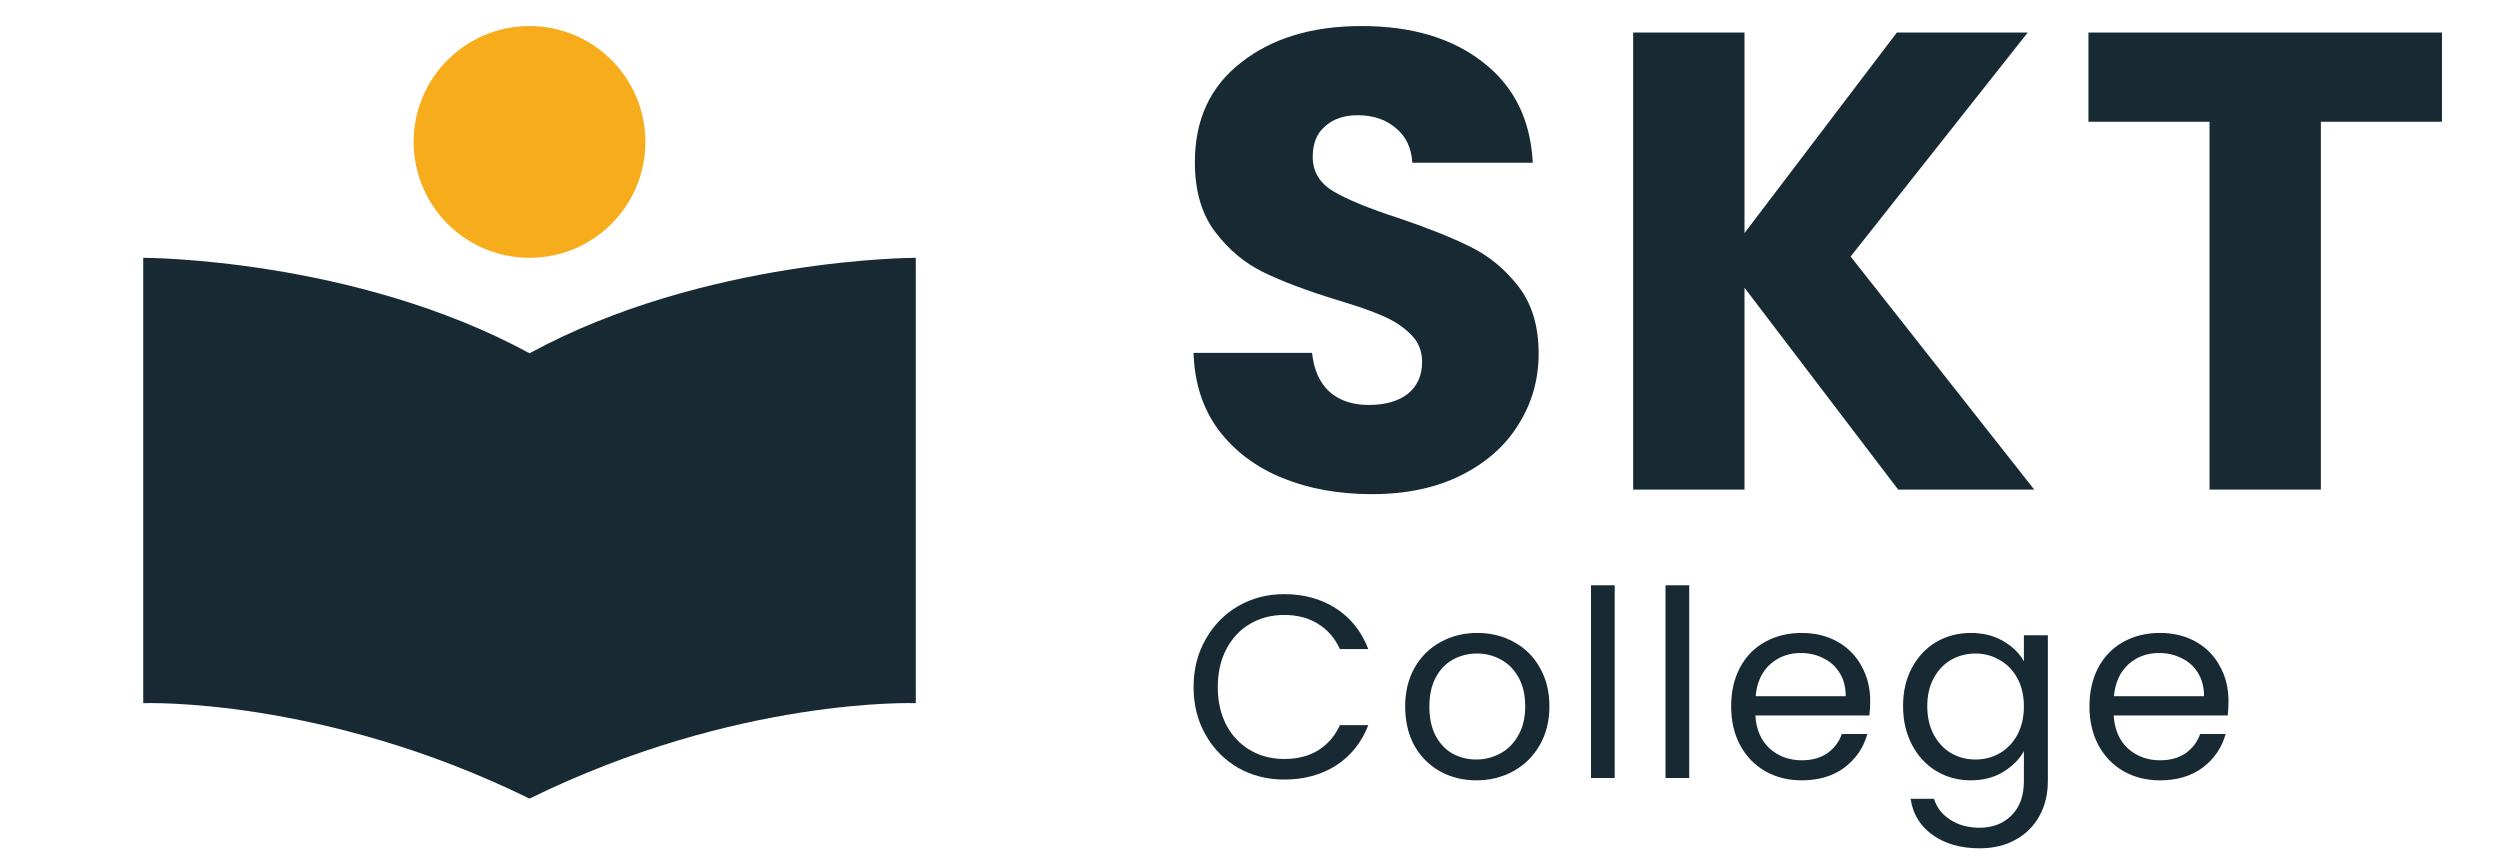 <svg width="192" height="66" viewBox="0 0 192 66" fill="none" xmlns="http://www.w3.org/2000/svg">
<path d="M40.667 19.8C45.582 19.8 49.567 15.815 49.567 10.9C49.567 5.985 45.582 2 40.667 2C35.751 2 31.767 5.985 31.767 10.9C31.767 15.815 35.751 19.8 40.667 19.8Z" fill="#F7AC1B"/>
<path d="M11 19.8V54.003C11 54.003 24.709 53.492 40.667 61.333C56.624 53.492 70.333 54.003 70.333 54.003V19.8C70.333 19.8 54.153 19.8 40.667 27.131C27.18 19.8 11 19.8 11 19.8Z" fill="#172933"/>
<path d="M105.367 37.95C102.8 37.95 100.5 37.533 98.466 36.7C96.433 35.867 94.8 34.633 93.567 33C92.367 31.367 91.733 29.4 91.666 27.1H100.767C100.9 28.4 101.35 29.4 102.117 30.1C102.883 30.767 103.883 31.1 105.117 31.1C106.383 31.1 107.383 30.817 108.117 30.25C108.85 29.65 109.217 28.833 109.217 27.8C109.217 26.933 108.917 26.217 108.317 25.65C107.75 25.083 107.033 24.617 106.167 24.25C105.333 23.883 104.133 23.467 102.567 23C100.3 22.3 98.45 21.6 97.016 20.9C95.583 20.2 94.35 19.167 93.317 17.8C92.283 16.433 91.766 14.65 91.766 12.45C91.766 9.183 92.95 6.633 95.317 4.8C97.683 2.933 100.767 2 104.567 2C108.433 2 111.55 2.933 113.917 4.8C116.283 6.633 117.55 9.2 117.717 12.5H108.467C108.4 11.367 107.983 10.483 107.217 9.85C106.45 9.183 105.467 8.85 104.267 8.85C103.233 8.85 102.4 9.133 101.767 9.7C101.133 10.233 100.817 11.017 100.817 12.05C100.817 13.183 101.35 14.067 102.417 14.7C103.483 15.333 105.15 16.017 107.417 16.75C109.683 17.517 111.517 18.25 112.917 18.95C114.35 19.65 115.583 20.667 116.617 22C117.65 23.333 118.167 25.05 118.167 27.15C118.167 29.15 117.65 30.967 116.617 32.6C115.617 34.233 114.15 35.533 112.217 36.5C110.283 37.467 108 37.95 105.367 37.95Z" fill="#172933"/>
<path d="M145.778 37.6L133.978 22.1V37.6H125.428V2.5H133.978V17.9L145.678 2.5H155.728L142.128 19.7L156.228 37.6H145.778Z" fill="#172933"/>
<path d="M187.542 2.5V9.35H178.242V37.6H169.692V9.35H160.392V2.5H187.542Z" fill="#172933"/>
<path d="M91.666 52.77C91.666 51.41 91.973 50.19 92.587 49.11C93.2 48.017 94.033 47.163 95.087 46.55C96.153 45.937 97.333 45.63 98.626 45.63C100.147 45.63 101.473 45.997 102.607 46.73C103.74 47.463 104.567 48.503 105.087 49.85H102.907C102.52 49.01 101.96 48.363 101.227 47.91C100.507 47.457 99.64 47.23 98.626 47.23C97.653 47.23 96.78 47.457 96.007 47.91C95.233 48.363 94.626 49.01 94.186 49.85C93.746 50.677 93.526 51.65 93.526 52.77C93.526 53.877 93.746 54.85 94.186 55.69C94.626 56.517 95.233 57.157 96.007 57.61C96.78 58.063 97.653 58.29 98.626 58.29C99.64 58.29 100.507 58.07 101.227 57.63C101.96 57.177 102.52 56.53 102.907 55.69H105.087C104.567 57.023 103.74 58.057 102.607 58.79C101.473 59.51 100.147 59.87 98.626 59.87C97.333 59.87 96.153 59.57 95.087 58.97C94.033 58.357 93.2 57.51 92.587 56.43C91.973 55.35 91.666 54.13 91.666 52.77Z" fill="#172933"/>
<path d="M113.376 59.93C112.349 59.93 111.416 59.697 110.576 59.23C109.749 58.763 109.096 58.103 108.616 57.25C108.149 56.383 107.916 55.383 107.916 54.25C107.916 53.13 108.156 52.143 108.636 51.29C109.129 50.423 109.796 49.763 110.636 49.31C111.476 48.843 112.416 48.61 113.456 48.61C114.496 48.61 115.436 48.843 116.276 49.31C117.116 49.763 117.776 50.417 118.256 51.27C118.749 52.123 118.996 53.117 118.996 54.25C118.996 55.383 118.742 56.383 118.236 57.25C117.742 58.103 117.069 58.763 116.216 59.23C115.362 59.697 114.416 59.93 113.376 59.93ZM113.376 58.33C114.029 58.33 114.642 58.177 115.216 57.87C115.789 57.563 116.249 57.103 116.596 56.49C116.956 55.877 117.136 55.13 117.136 54.25C117.136 53.37 116.962 52.623 116.616 52.01C116.269 51.397 115.816 50.943 115.256 50.65C114.696 50.343 114.089 50.19 113.436 50.19C112.769 50.19 112.156 50.343 111.596 50.65C111.049 50.943 110.609 51.397 110.276 52.01C109.942 52.623 109.776 53.37 109.776 54.25C109.776 55.143 109.936 55.897 110.256 56.51C110.589 57.123 111.029 57.583 111.576 57.89C112.122 58.183 112.722 58.33 113.376 58.33Z" fill="#172933"/>
<path d="M124.009 44.95V59.75H122.189V44.95H124.009Z" fill="#172933"/>
<path d="M129.731 44.95V59.75H127.911V44.95H129.731Z" fill="#172933"/>
<path d="M143.632 53.85C143.632 54.197 143.612 54.563 143.572 54.95H134.812C134.879 56.03 135.246 56.877 135.912 57.49C136.592 58.09 137.412 58.39 138.372 58.39C139.159 58.39 139.812 58.21 140.332 57.85C140.866 57.477 141.239 56.983 141.452 56.37H143.412C143.119 57.423 142.532 58.283 141.652 58.95C140.772 59.603 139.679 59.93 138.372 59.93C137.332 59.93 136.399 59.697 135.572 59.23C134.759 58.763 134.119 58.103 133.652 57.25C133.186 56.383 132.952 55.383 132.952 54.25C132.952 53.117 133.179 52.123 133.632 51.27C134.086 50.417 134.719 49.763 135.532 49.31C136.359 48.843 137.306 48.61 138.372 48.61C139.412 48.61 140.332 48.837 141.132 49.29C141.932 49.743 142.546 50.37 142.972 51.17C143.412 51.957 143.632 52.85 143.632 53.85ZM141.752 53.47C141.752 52.777 141.599 52.183 141.292 51.69C140.986 51.183 140.566 50.803 140.032 50.55C139.512 50.283 138.932 50.15 138.292 50.15C137.372 50.15 136.586 50.443 135.932 51.03C135.292 51.617 134.926 52.43 134.832 53.47H141.752Z" fill="#172933"/>
<path d="M151.355 48.61C152.301 48.61 153.128 48.817 153.835 49.23C154.555 49.643 155.088 50.163 155.435 50.79V48.79H157.275V59.99C157.275 60.99 157.061 61.877 156.635 62.65C156.208 63.437 155.595 64.05 154.795 64.49C154.008 64.93 153.088 65.15 152.035 65.15C150.595 65.15 149.395 64.81 148.435 64.13C147.475 63.45 146.908 62.523 146.735 61.35H148.535C148.735 62.017 149.148 62.55 149.775 62.95C150.401 63.363 151.155 63.57 152.035 63.57C153.035 63.57 153.848 63.257 154.475 62.63C155.115 62.003 155.435 61.123 155.435 59.99V57.69C155.075 58.33 154.541 58.863 153.835 59.29C153.128 59.717 152.301 59.93 151.355 59.93C150.381 59.93 149.495 59.69 148.695 59.21C147.908 58.73 147.288 58.057 146.835 57.19C146.381 56.323 146.155 55.337 146.155 54.23C146.155 53.11 146.381 52.13 146.835 51.29C147.288 50.437 147.908 49.777 148.695 49.31C149.495 48.843 150.381 48.61 151.355 48.61ZM155.435 54.25C155.435 53.423 155.268 52.703 154.935 52.09C154.601 51.477 154.148 51.01 153.575 50.69C153.015 50.357 152.395 50.19 151.715 50.19C151.035 50.19 150.415 50.35 149.855 50.67C149.295 50.99 148.848 51.457 148.515 52.07C148.181 52.683 148.015 53.403 148.015 54.23C148.015 55.07 148.181 55.803 148.515 56.43C148.848 57.043 149.295 57.517 149.855 57.85C150.415 58.17 151.035 58.33 151.715 58.33C152.395 58.33 153.015 58.17 153.575 57.85C154.148 57.517 154.601 57.043 154.935 56.43C155.268 55.803 155.435 55.077 155.435 54.25Z" fill="#172933"/>
<path d="M171.15 53.85C171.15 54.197 171.13 54.563 171.09 54.95H162.33C162.397 56.03 162.764 56.877 163.43 57.49C164.11 58.09 164.93 58.39 165.89 58.39C166.677 58.39 167.33 58.21 167.85 57.85C168.384 57.477 168.757 56.983 168.97 56.37H170.93C170.637 57.423 170.05 58.283 169.17 58.95C168.29 59.603 167.197 59.93 165.89 59.93C164.85 59.93 163.917 59.697 163.09 59.23C162.277 58.763 161.637 58.103 161.17 57.25C160.704 56.383 160.47 55.383 160.47 54.25C160.47 53.117 160.697 52.123 161.15 51.27C161.604 50.417 162.237 49.763 163.05 49.31C163.877 48.843 164.824 48.61 165.89 48.61C166.93 48.61 167.85 48.837 168.65 49.29C169.45 49.743 170.064 50.37 170.49 51.17C170.93 51.957 171.15 52.85 171.15 53.85ZM169.27 53.47C169.27 52.777 169.117 52.183 168.81 51.69C168.504 51.183 168.084 50.803 167.55 50.55C167.03 50.283 166.45 50.15 165.81 50.15C164.89 50.15 164.104 50.443 163.45 51.03C162.81 51.617 162.444 52.43 162.35 53.47H169.27Z" fill="#172933"/>
</svg>
